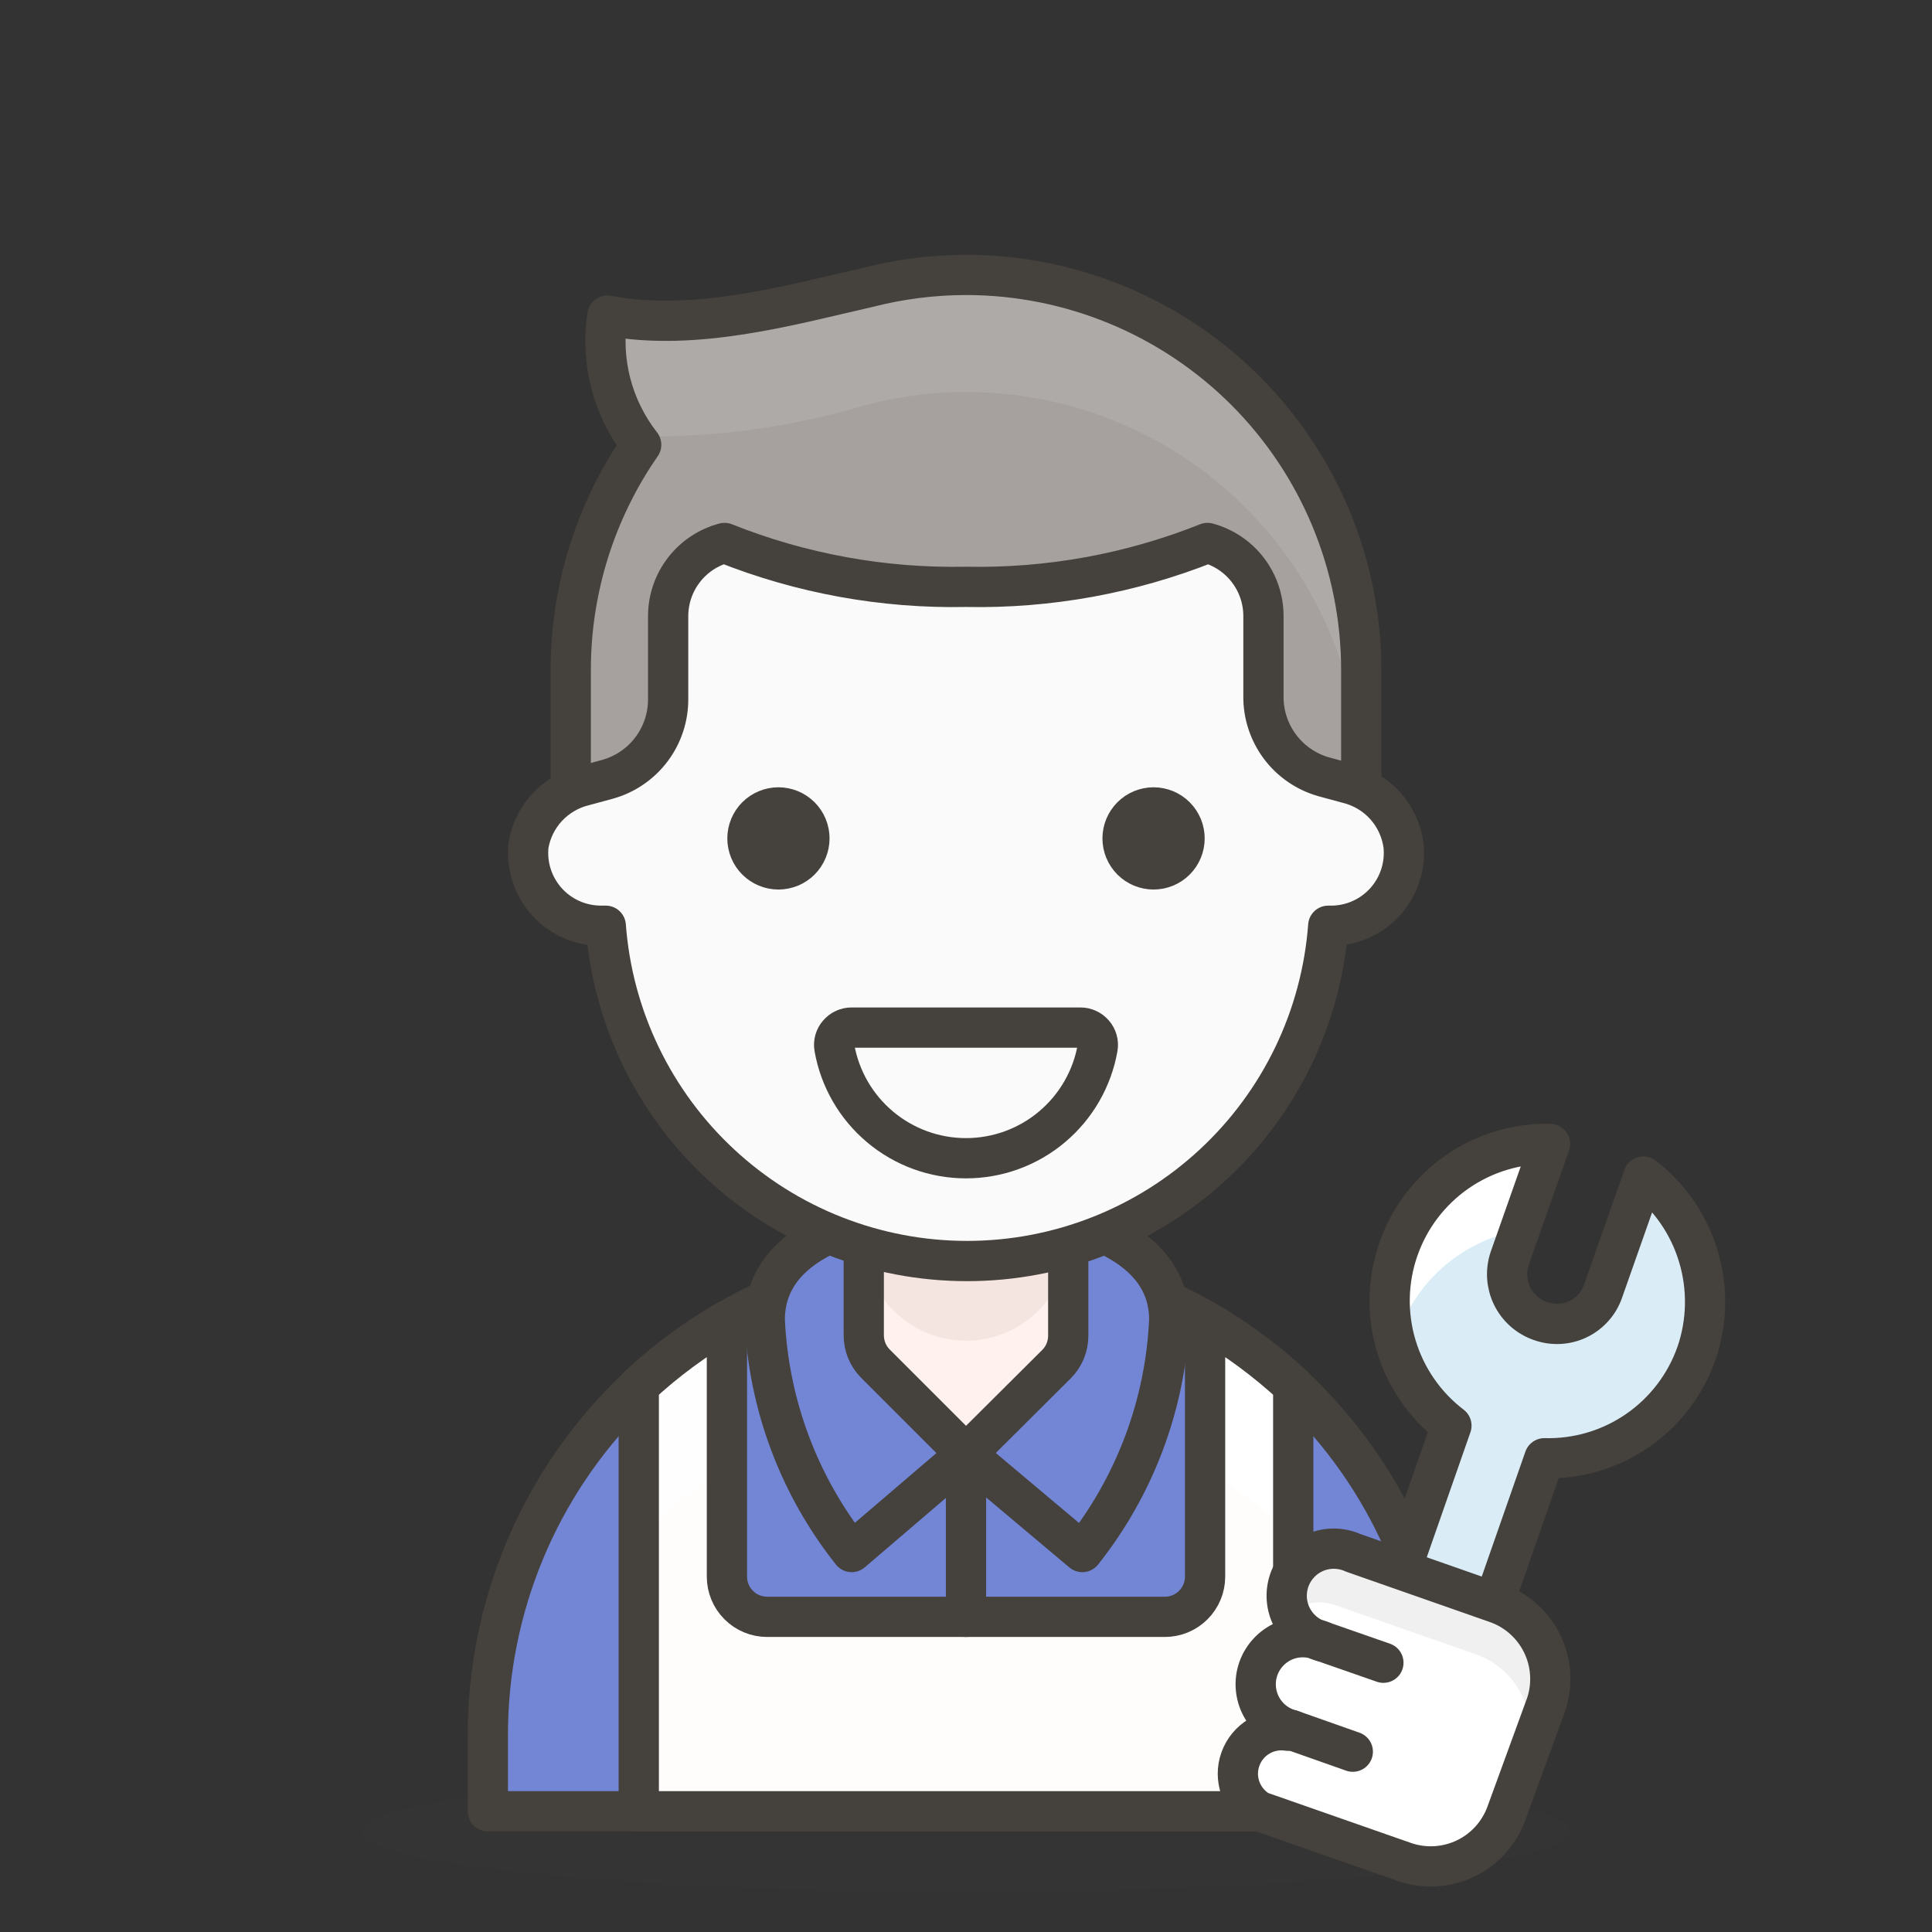 <svg width="48" height="48" viewBox="0 0 48 48" fill="none" xmlns="http://www.w3.org/2000/svg">
<rect x="0" y="0" width="48" height="48" fill="#333333" stroke="none"/>
<path opacity="0.15" d="M24 47C32.284 47 39 46.328 39 45.5C39 44.672 32.284 44 24 44C15.716 44 9 44.672 9 45.5C9 46.328 15.716 47 24 47Z" fill="#45413C"/>
<path d="M24 31.22C27.151 31.22 30.172 32.472 32.4 34.7C34.628 36.928 35.88 39.949 35.88 43.1V45H12.12V43.1C12.12 39.949 13.372 36.928 15.6 34.7C17.828 32.472 20.849 31.22 24 31.22Z" fill="#7386D5"/>
<path d="M24 31.22C20.849 31.22 17.828 32.472 15.6 34.7C13.372 36.928 12.12 39.949 12.12 43.1V45H12.27C12.704 42.2 14.125 39.648 16.276 37.805C18.427 35.961 21.167 34.948 24 34.948C26.833 34.948 29.573 35.961 31.724 37.805C33.875 39.648 35.296 42.2 35.73 45H35.88V43.1C35.88 39.949 34.628 36.928 32.4 34.7C30.172 32.472 27.151 31.22 24 31.22Z" fill="#7386D5"/>
<path d="M24 31.22C27.151 31.22 30.172 32.472 32.4 34.7C34.628 36.928 35.88 39.949 35.88 43.1V45H12.12V43.1C12.12 39.949 13.372 36.928 15.6 34.7C17.828 32.472 20.849 31.22 24 31.22V31.22Z" stroke="#45413C" stroke-linecap="round" stroke-linejoin="round"/>
<path d="M29.94 32.81V39.17C29.94 39.435 29.835 39.69 29.647 39.877C29.46 40.065 29.205 40.17 28.94 40.17H19.06C18.795 40.17 18.54 40.065 18.353 39.877C18.165 39.69 18.06 39.435 18.06 39.17V32.81C17.273 33.268 16.538 33.811 15.87 34.43V45H32.13V34.43C31.462 33.811 30.727 33.268 29.94 32.81Z" fill="#FFFDFB"/>
<path d="M29.94 36.52C30.73 36.978 31.464 37.525 32.13 38.15V34.43C31.462 33.811 30.727 33.268 29.94 32.81V36.52Z" fill="white"/>
<path d="M18.06 36.52V32.81C17.273 33.268 16.538 33.811 15.87 34.43V38.15C16.536 37.525 17.27 36.978 18.06 36.52Z" fill="#FFFEFE"/>
<path d="M29.94 32.81V39.17C29.94 39.435 29.835 39.69 29.647 39.877C29.46 40.065 29.205 40.17 28.94 40.17H19.06C18.795 40.17 18.54 40.065 18.353 39.877C18.165 39.69 18.06 39.435 18.06 39.17V32.81C17.273 33.268 16.538 33.811 15.87 34.43V45H32.13V34.43C31.462 33.811 30.727 33.268 29.94 32.81Z" stroke="#45413C" stroke-linecap="round" stroke-linejoin="round"/>
<path d="M24 30C24 30 19 29.94 19 32.79C19.095 34.893 19.851 36.912 21.16 38.56L24 36.13L26.89 38.56C28.199 36.912 28.955 34.893 29.05 32.79C29.05 29.94 24 30 24 30Z" fill="#7386D5" stroke="#45413C" stroke-linecap="round" stroke-linejoin="round"/>
<path d="M24 36.13L21.75 33.88C21.657 33.787 21.584 33.676 21.534 33.554C21.485 33.432 21.459 33.302 21.46 33.17V30.17C21.46 29.496 21.728 28.85 22.204 28.374C22.68 27.898 23.326 27.63 24 27.63C24.334 27.63 24.666 27.696 24.974 27.824C25.283 27.953 25.564 28.141 25.8 28.378C26.036 28.614 26.223 28.896 26.349 29.205C26.477 29.514 26.541 29.846 26.54 30.18V33.18C26.541 33.312 26.515 33.442 26.466 33.564C26.416 33.686 26.343 33.797 26.25 33.89L24 36.13Z" fill="#FFF2EE"/>
<path d="M24 27.63C23.666 27.63 23.334 27.696 23.026 27.824C22.717 27.953 22.436 28.141 22.2 28.378C21.964 28.614 21.777 28.896 21.651 29.205C21.523 29.514 21.459 29.846 21.46 30.18V30.77C21.46 31.444 21.728 32.09 22.204 32.566C22.68 33.042 23.326 33.31 24 33.31C24.674 33.31 25.32 33.042 25.796 32.566C26.272 32.09 26.54 31.444 26.54 30.77V30.18C26.541 29.846 26.477 29.514 26.349 29.205C26.223 28.896 26.036 28.614 25.8 28.378C25.564 28.141 25.283 27.953 24.974 27.824C24.666 27.696 24.334 27.63 24 27.63Z" fill="#F5E5E0"/>
<path d="M24 36.13L21.75 33.88C21.657 33.787 21.584 33.676 21.534 33.554C21.485 33.432 21.459 33.302 21.46 33.17V30.17C21.46 29.496 21.728 28.85 22.204 28.374C22.68 27.898 23.326 27.63 24 27.63V27.63C24.334 27.63 24.666 27.696 24.974 27.824C25.283 27.953 25.564 28.141 25.8 28.378C26.036 28.614 26.223 28.896 26.349 29.205C26.477 29.514 26.541 29.846 26.54 30.18V33.18C26.541 33.312 26.515 33.442 26.466 33.564C26.416 33.686 26.343 33.797 26.25 33.89L24 36.13Z" stroke="#45413C" stroke-linecap="round" stroke-linejoin="round"/>
<path d="M24 36.13V40.17" stroke="#45413C" stroke-linecap="round" stroke-linejoin="round"/>
<path d="M42.15 33.62C42.417 32.842 42.433 32 42.196 31.213C41.96 30.425 41.482 29.732 40.83 29.23L39.83 32.07C39.778 32.223 39.697 32.364 39.59 32.484C39.483 32.605 39.353 32.703 39.208 32.773C39.062 32.843 38.905 32.883 38.744 32.891C38.583 32.899 38.422 32.875 38.27 32.82C37.963 32.713 37.71 32.489 37.568 32.197C37.426 31.904 37.405 31.568 37.51 31.26L38.51 28.42C37.687 28.402 36.88 28.645 36.203 29.114C35.527 29.583 35.016 30.254 34.744 31.031C34.472 31.808 34.453 32.651 34.69 33.439C34.926 34.227 35.406 34.921 36.06 35.42L34.24 40.63L36.55 41.44L38.37 36.23C39.195 36.251 40.006 36.01 40.685 35.541C41.364 35.072 41.877 34.399 42.15 33.62Z" fill="#DAEDF7"/>
<path d="M34.75 33.11C34.98 32.458 35.378 31.88 35.906 31.433C36.433 30.987 37.069 30.689 37.75 30.57L38.5 28.42C37.684 28.406 36.884 28.648 36.212 29.11C35.54 29.572 35.029 30.233 34.75 31C34.483 31.754 34.459 32.572 34.68 33.34C34.71 33.28 34.72 33.2 34.75 33.11Z" fill="white"/>
<path d="M42.15 33.62C42.417 32.842 42.433 32 42.196 31.213C41.96 30.425 41.482 29.732 40.83 29.23L39.83 32.07C39.778 32.223 39.697 32.364 39.59 32.484C39.483 32.605 39.353 32.703 39.208 32.773C39.062 32.843 38.905 32.883 38.744 32.891C38.583 32.899 38.422 32.875 38.27 32.82C37.963 32.713 37.71 32.489 37.568 32.197C37.426 31.904 37.405 31.568 37.51 31.26L38.51 28.42C37.687 28.402 36.88 28.645 36.203 29.114C35.527 29.583 35.016 30.254 34.744 31.031C34.472 31.808 34.453 32.651 34.69 33.439C34.926 34.227 35.406 34.921 36.06 35.42L34.24 40.63L36.55 41.44L38.37 36.23C39.195 36.251 40.006 36.01 40.685 35.541C41.364 35.072 41.877 34.399 42.15 33.62Z" stroke="#45413C" stroke-linecap="round" stroke-linejoin="round"/>
<path d="M37.16 39.82L33.62 38.58C33.472 38.513 33.312 38.478 33.15 38.476C32.987 38.474 32.826 38.506 32.677 38.57C32.528 38.634 32.393 38.728 32.283 38.847C32.172 38.966 32.087 39.106 32.033 39.259C31.98 39.413 31.958 39.575 31.971 39.737C31.984 39.899 32.03 40.056 32.107 40.2C32.184 40.343 32.289 40.468 32.417 40.568C32.545 40.668 32.693 40.74 32.85 40.78C32.702 40.713 32.542 40.678 32.38 40.676C32.217 40.674 32.056 40.706 31.907 40.77C31.758 40.834 31.623 40.928 31.513 41.047C31.402 41.166 31.317 41.306 31.263 41.459C31.209 41.613 31.188 41.775 31.201 41.937C31.214 42.099 31.26 42.257 31.337 42.4C31.414 42.543 31.519 42.668 31.647 42.768C31.775 42.868 31.923 42.94 32.08 42.98L32 43C31.751 42.961 31.497 43.011 31.281 43.14C31.065 43.269 30.901 43.469 30.817 43.706C30.732 43.943 30.734 44.202 30.82 44.438C30.907 44.675 31.073 44.873 31.29 45L34.92 46.27C35.411 46.432 35.946 46.397 36.412 46.174C36.878 45.95 37.239 45.554 37.42 45.07L38.42 42.33C38.582 41.83 38.541 41.286 38.305 40.817C38.069 40.347 37.658 39.989 37.16 39.82Z" fill="white"/>
<path d="M37.9 43.65L38.36 42.31C38.519 41.82 38.483 41.288 38.259 40.824C38.036 40.361 37.642 40.001 37.16 39.82L33.62 38.58C33.42 38.508 33.204 38.494 32.996 38.539C32.788 38.584 32.597 38.686 32.444 38.834C32.291 38.981 32.182 39.169 32.131 39.375C32.079 39.581 32.085 39.797 32.15 40C32.296 39.904 32.462 39.842 32.635 39.819C32.808 39.797 32.984 39.814 33.15 39.87L36.69 41.11C37.185 41.289 37.591 41.656 37.817 42.131C38.044 42.607 38.074 43.153 37.9 43.65Z" fill="#F0F0F0"/>
<path d="M37.16 39.82L33.62 38.58C33.472 38.513 33.312 38.478 33.15 38.476C32.987 38.474 32.826 38.506 32.677 38.57C32.528 38.634 32.393 38.728 32.283 38.847C32.172 38.966 32.087 39.106 32.033 39.259C31.98 39.413 31.958 39.575 31.971 39.737C31.984 39.899 32.03 40.056 32.107 40.2C32.184 40.343 32.289 40.468 32.417 40.568C32.545 40.668 32.693 40.74 32.85 40.78C32.702 40.713 32.542 40.678 32.38 40.676C32.217 40.674 32.056 40.706 31.907 40.77C31.758 40.834 31.623 40.928 31.513 41.047C31.402 41.166 31.317 41.306 31.263 41.459C31.209 41.613 31.188 41.775 31.201 41.937C31.214 42.099 31.26 42.257 31.337 42.4C31.414 42.543 31.519 42.668 31.647 42.768C31.775 42.868 31.923 42.94 32.08 42.98L32 43C31.751 42.961 31.497 43.011 31.281 43.14C31.065 43.269 30.901 43.469 30.817 43.706C30.732 43.943 30.734 44.202 30.82 44.438C30.907 44.675 31.073 44.873 31.29 45L34.92 46.27C35.411 46.432 35.946 46.397 36.412 46.174C36.878 45.95 37.239 45.554 37.42 45.07L38.42 42.33C38.582 41.83 38.541 41.286 38.305 40.817C38.069 40.347 37.658 39.989 37.16 39.82V39.82Z" stroke="#45413C" stroke-linecap="round" stroke-linejoin="round"/>
<path d="M32.85 40.78L34.37 41.31" stroke="#45413C" stroke-linecap="round" stroke-linejoin="round"/>
<path d="M32.08 42.98L33.61 43.52" stroke="#45413C" stroke-linecap="round" stroke-linejoin="round"/>
<path d="M24 6.83C23.177 6.831 22.357 6.935 21.56 7.14C19.7 7.56 17.28 8.26 15.09 7.84C15.003 8.404 15.033 8.98 15.177 9.532C15.322 10.084 15.578 10.601 15.93 11.05C14.789 12.694 14.178 14.649 14.18 16.65V21.79H33.82V16.65C33.82 14.046 32.785 11.548 30.944 9.706C29.102 7.865 26.604 6.83 24 6.83Z" fill="#A6A19E"/>
<path d="M24 6.83C23.177 6.831 22.357 6.935 21.56 7.14C19.7 7.56 17.28 8.26 15.09 7.84C14.955 8.889 15.196 9.952 15.77 10.84C17.729 10.881 19.683 10.614 21.56 10.05C23.01 9.676 24.527 9.639 25.994 9.942C27.461 10.245 28.839 10.88 30.023 11.798C31.206 12.716 32.164 13.893 32.822 15.238C33.48 16.584 33.822 18.062 33.82 19.56V16.65C33.82 14.046 32.785 11.548 30.944 9.706C29.102 7.865 26.604 6.83 24 6.83Z" fill="#ADAAA8"/>
<path d="M24 6.83C23.177 6.831 22.357 6.935 21.56 7.14C19.7 7.56 17.28 8.26 15.09 7.84C15.003 8.404 15.033 8.98 15.177 9.532C15.322 10.084 15.578 10.601 15.93 11.05C14.789 12.694 14.178 14.649 14.18 16.65V21.79H33.82V16.65C33.82 14.046 32.785 11.548 30.944 9.706C29.102 7.865 26.604 6.83 24 6.83Z" stroke="#45413C" stroke-linecap="round" stroke-linejoin="round"/>
<path d="M34.87 21C34.82 20.633 34.661 20.29 34.413 20.015C34.165 19.741 33.84 19.547 33.48 19.46L32.89 19.3C32.455 19.177 32.073 18.915 31.802 18.554C31.531 18.192 31.386 17.752 31.39 17.3V15.3C31.389 14.888 31.252 14.487 31.001 14.16C30.75 13.833 30.398 13.598 30 13.49C28.093 14.251 26.053 14.622 24 14.58C21.947 14.622 19.907 14.251 18 13.49C17.6 13.596 17.246 13.83 16.993 14.158C16.74 14.485 16.602 14.886 16.6 15.3V17.36C16.604 17.812 16.459 18.252 16.188 18.614C15.917 18.975 15.535 19.237 15.1 19.36L14.51 19.52C14.161 19.605 13.844 19.79 13.598 20.053C13.353 20.316 13.19 20.645 13.13 21C13.103 21.253 13.13 21.509 13.209 21.751C13.288 21.993 13.417 22.216 13.588 22.405C13.759 22.593 13.967 22.744 14.2 22.846C14.433 22.949 14.685 23.001 14.94 23H15.05C15.219 25.265 16.238 27.381 17.903 28.926C19.567 30.471 21.754 31.33 24.025 31.33C26.296 31.33 28.483 30.471 30.147 28.926C31.812 27.381 32.831 25.265 33 23H33.11C33.36 22.994 33.607 22.937 33.834 22.831C34.061 22.726 34.263 22.574 34.429 22.386C34.594 22.198 34.719 21.978 34.795 21.739C34.871 21.501 34.896 21.249 34.87 21Z" fill="#FAFAFA" stroke="#45413C" stroke-linecap="round" stroke-linejoin="round"/>
<path d="M18.57 20.83C18.57 21.034 18.651 21.23 18.796 21.375C18.94 21.519 19.136 21.6 19.34 21.6C19.544 21.6 19.74 21.519 19.884 21.375C20.029 21.23 20.11 21.034 20.11 20.83C20.11 20.626 20.029 20.43 19.884 20.285C19.74 20.141 19.544 20.06 19.34 20.06C19.136 20.06 18.94 20.141 18.796 20.285C18.651 20.43 18.57 20.626 18.57 20.83Z" fill="#45413C" stroke="#45413C" stroke-linecap="round" stroke-linejoin="round"/>
<path d="M29.43 20.83C29.43 21.034 29.349 21.23 29.204 21.375C29.06 21.519 28.864 21.6 28.66 21.6C28.456 21.6 28.26 21.519 28.116 21.375C27.971 21.23 27.89 21.034 27.89 20.83C27.89 20.626 27.971 20.43 28.116 20.285C28.26 20.141 28.456 20.06 28.66 20.06C28.864 20.06 29.06 20.141 29.204 20.285C29.349 20.43 29.43 20.626 29.43 20.83Z" fill="#45413C" stroke="#45413C" stroke-linecap="round" stroke-linejoin="round"/>
<path d="M21.16 25.53C21.097 25.529 21.035 25.543 20.978 25.569C20.921 25.594 20.871 25.633 20.83 25.68C20.788 25.727 20.757 25.783 20.74 25.844C20.723 25.904 20.719 25.968 20.73 26.03C20.865 26.799 21.267 27.496 21.865 27.998C22.463 28.501 23.219 28.776 24 28.776C24.781 28.776 25.537 28.501 26.135 27.998C26.733 27.496 27.135 26.799 27.27 26.03C27.281 25.968 27.277 25.904 27.26 25.844C27.243 25.783 27.212 25.727 27.17 25.68C27.129 25.633 27.079 25.594 27.022 25.569C26.965 25.543 26.903 25.529 26.84 25.53H21.16Z" stroke="#45413C" stroke-linecap="round" stroke-linejoin="round"/>
</svg>
